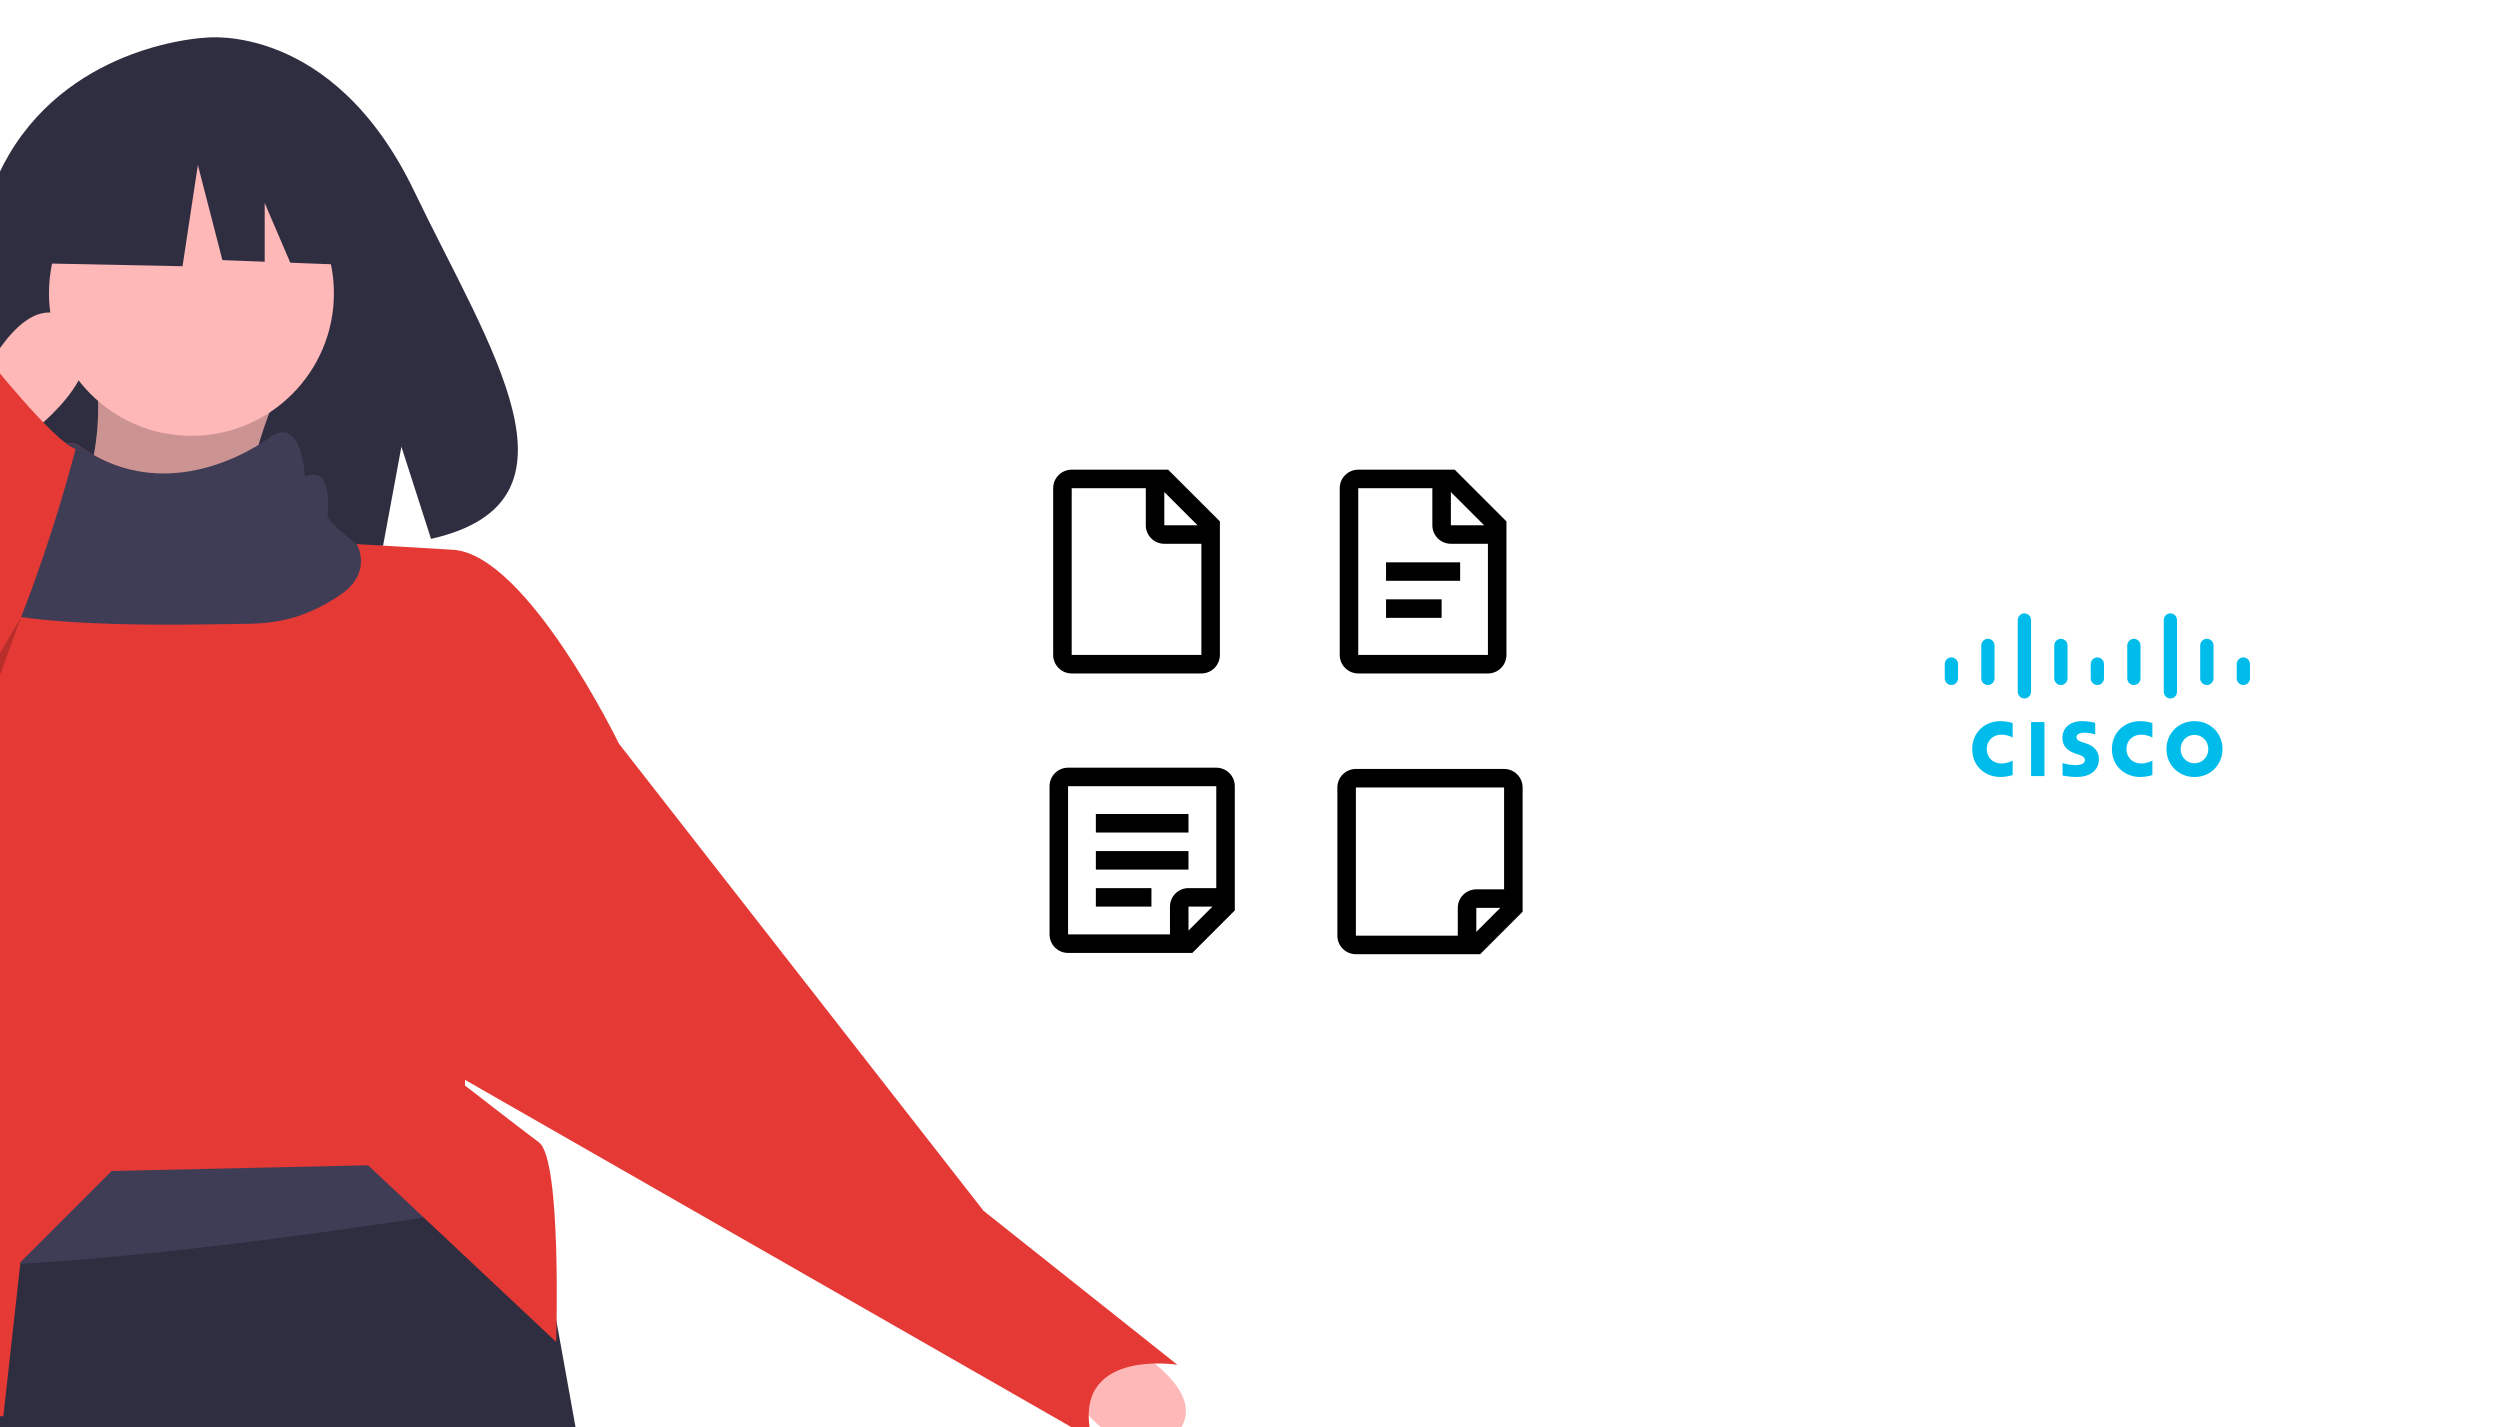 <svg width="974" height="556" viewBox="0 0 974 556" fill="none" xmlns="http://www.w3.org/2000/svg">
<g clip-path="url(#clip0)">
<g clip-path="url(#clip1)">
<path d="M876.588 258.74C876.588 257.291 875.43 256.117 874.008 256.117C872.582 256.117 871.424 257.291 871.424 258.74V264.258C871.424 265.714 872.582 266.889 874.008 266.889C875.43 266.889 876.588 265.714 876.588 264.258V258.74ZM862.392 251.498C862.392 250.05 861.237 248.874 859.779 248.874C858.353 248.874 857.198 250.05 857.198 251.498V264.258C857.198 265.714 858.353 266.889 859.779 266.889C861.237 266.889 862.392 265.714 862.392 264.258V251.498V251.498ZM848.166 241.591C848.166 240.142 847.011 238.967 845.586 238.967C844.16 238.967 843.005 240.142 843.005 241.591V269.501C843.005 270.958 844.16 272.132 845.586 272.132C847.011 272.132 848.166 270.958 848.166 269.501V241.591ZM833.937 251.498C833.937 250.05 832.783 248.874 831.357 248.874C829.934 248.874 828.776 250.05 828.776 251.498V264.258C828.776 265.714 829.934 266.889 831.357 266.889C832.783 266.889 833.937 265.714 833.937 264.258V251.498V251.498ZM819.712 258.74C819.712 257.291 818.557 256.117 817.139 256.117C815.714 256.117 814.551 257.291 814.551 258.74V264.258C814.551 265.714 815.714 266.889 817.139 266.889C818.557 266.889 819.712 265.714 819.712 264.258V258.74ZM805.509 251.498C805.509 250.05 804.346 248.874 802.92 248.874C801.495 248.874 800.331 250.05 800.331 251.498V264.258C800.331 265.714 801.495 266.889 802.92 266.889C804.346 266.889 805.509 265.714 805.509 264.258V251.498V251.498ZM791.29 241.591C791.29 240.142 790.127 238.967 788.701 238.967C787.276 238.967 786.112 240.142 786.112 241.591V269.501C786.112 270.958 787.276 272.132 788.701 272.132C790.127 272.132 791.29 270.958 791.29 269.501V241.591ZM777.07 251.498C777.07 250.05 775.908 248.874 774.482 248.874C773.056 248.874 771.893 250.05 771.893 251.498V264.258C771.893 265.714 773.056 266.889 774.482 266.889C775.908 266.889 777.07 265.714 777.07 264.258V251.498ZM762.851 258.74C762.851 257.291 761.689 256.117 760.263 256.117C758.839 256.117 757.674 257.291 757.674 258.74V264.258C757.674 265.714 758.839 266.889 760.263 266.889C761.689 266.889 762.851 265.714 762.851 264.258V258.74ZM816.294 281.618C816.139 281.575 813.75 280.949 811.212 280.949C806.406 280.949 803.512 283.588 803.512 287.519C803.512 290.999 805.933 292.735 808.838 293.668C809.16 293.776 809.635 293.927 809.951 294.034C811.244 294.448 812.276 295.063 812.276 296.128C812.276 297.319 811.083 298.09 808.49 298.09C806.21 298.09 804.025 297.427 803.565 297.309V302.145C803.822 302.201 806.419 302.719 809.193 302.719C813.183 302.719 817.747 300.946 817.747 295.666C817.747 293.105 816.206 290.748 812.822 289.654L811.383 289.188C810.525 288.912 808.993 288.466 808.993 287.186C808.993 286.175 810.128 285.464 812.218 285.464C814.022 285.464 816.217 286.08 816.294 286.105V281.618V281.618ZM860.359 291.834C860.359 294.892 858.056 297.366 854.966 297.366C851.873 297.366 849.576 294.892 849.576 291.834C849.576 288.782 851.873 286.307 854.966 286.307C858.056 286.307 860.359 288.782 860.359 291.834V291.834ZM854.966 280.955C848.611 280.955 844.053 285.831 844.053 291.834C844.053 297.847 848.611 302.719 854.966 302.719C861.321 302.719 865.885 297.847 865.885 291.834C865.885 285.831 861.321 280.955 854.966 280.955V280.955ZM784.138 281.708C783.648 281.561 781.837 280.955 779.384 280.955C773.038 280.955 768.38 285.557 768.38 291.834C768.38 298.606 773.522 302.719 779.384 302.719C781.713 302.719 783.49 302.158 784.138 301.971V296.329C783.914 296.456 782.21 297.445 779.758 297.445C776.284 297.445 774.043 294.958 774.043 291.834C774.043 288.615 776.381 286.228 779.758 286.228C782.251 286.228 783.928 287.239 784.138 287.35V281.708V281.708ZM838.563 281.708C838.069 281.561 836.257 280.955 833.812 280.955C827.457 280.955 822.799 285.557 822.799 291.834C822.799 298.606 827.947 302.719 833.812 302.719C836.128 302.719 837.908 302.158 838.563 301.971V296.329C838.334 296.456 836.628 297.445 834.176 297.445C830.705 297.445 828.467 294.958 828.467 291.834C828.467 288.615 830.805 286.228 834.176 286.228C836.669 286.228 838.35 287.239 838.563 287.35V281.708V281.708ZM796.52 302.345H791.305V281.328H796.52V302.345Z" fill="#00BCEB"/>
</g>
<path d="M3.581 60.1C29.264 16.704 80.075 14.681 80.075 14.681C80.075 14.681 129.588 8.35 161.35 74.442C190.955 136.046 231.813 195.526 167.928 209.947L156.388 174.031L149.242 212.621C140.146 213.275 131.021 213.431 121.908 213.088C53.491 210.879 -11.665 213.734 -9.567 189.184C-6.778 156.547 -21.131 101.856 3.581 60.1Z" fill="#2F2E41"/>
<path d="M109 150.924C100.15 170.499 94.57 193.834 91.238 219.753L20.188 215.312C36.523 192.166 41.947 165.598 35.73 135.382L109 150.924Z" fill="#FFB8B8"/>
<path opacity="0.2" d="M109 150.924C100.15 170.499 94.57 193.834 91.238 219.753L20.188 215.312C36.523 192.166 41.947 165.598 35.73 135.382L109 150.924Z" fill="black"/>
<path d="M438.647 523.639C438.647 523.639 475.419 543.336 456.759 560.153C438.099 576.97 413.45 537.893 413.45 537.893L438.647 523.639Z" fill="#FFB8B8"/>
<path d="M-10.898 466.205L-10.324 493.115L-9.097 551.257L-8.069 600.585L66.388 629.978L227.441 573.834L216.846 514.999L208.288 467.491L204.469 446.22L11.303 419.578L-10.898 466.205Z" fill="#2F2E41"/>
<path d="M-10.897 466.205L-10.32 493.115C58.021 491.361 163.951 474.865 208.29 467.493L204.471 446.223L11.306 419.579L-10.897 466.205Z" fill="#3F3D56"/>
<path d="M74.585 169.797C43.929 169.797 19.078 144.946 19.078 114.29C19.078 83.634 43.929 58.783 74.585 58.783C105.241 58.783 130.092 83.634 130.092 114.29C130.092 144.946 105.241 169.797 74.585 169.797Z" fill="#FFB8B8"/>
<path d="M-31.991 496.179C-31.991 496.179 -38.652 556.127 1.314 551.686L7.974 491.738L43.499 456.213L143.412 453.993L216.682 522.822C216.682 522.822 218.902 451.773 210.021 445.112C201.14 438.451 181.157 422.909 181.157 422.909V411.808L241.105 289.692C241.105 289.692 205.58 216.422 176.717 214.202L138.972 211.981C138.972 211.981 125.65 205.321 125.65 203.1C125.65 200.88 127.87 183.118 116.769 187.558C116.769 187.558 115.77 164.778 104.069 171.727C104.069 171.727 67.234 200.591 29.844 172.993C29.844 172.993 12.415 169.796 14.635 178.677C16.855 187.558 14.635 194.219 10.195 194.219C5.754 194.219 -14.228 200.88 -14.228 205.321C-14.228 206.275 -15.672 215.467 -17.936 229.3V229.322C-26.174 279.745 -45.313 391.825 -45.313 391.825C-45.313 391.825 -65.295 420.689 -31.991 496.179Z" fill="#E53935"/>
<path d="M225.564 278.591L241.106 289.692L383.205 471.756L458.695 531.704C458.695 531.704 416.509 525.043 425.39 560.568L165.616 411.808L225.564 278.591Z" fill="#E53935"/>
<path d="M-17.936 229.299V229.321C-14.983 246.684 81.245 243.065 94.566 243.065C107.888 243.065 118.989 240.845 132.311 231.963C145.633 223.082 138.972 211.981 138.972 211.981C138.972 211.981 127.629 203.341 127.629 201.121C127.629 198.901 129.849 181.138 118.748 185.579C118.748 185.579 117.749 162.799 106.048 169.748C106.048 169.748 67.234 200.591 29.845 172.992C29.845 172.992 12.415 169.795 14.636 178.676C16.856 187.558 14.636 194.218 10.195 194.218C5.755 194.218 -14.228 200.879 -14.228 205.32C-14.228 206.275 -15.671 215.467 -17.936 229.299Z" fill="#3F3D56"/>
<path d="M-6.454 146.483C-6.454 146.483 11.308 108.738 29.07 126.501C46.833 144.263 9.088 170.906 9.088 170.906L-6.454 146.483Z" fill="#FFB8B8"/>
<path d="M-6.454 137.602C-6.454 137.602 20.974 172.264 29.462 174.915C29.462 174.915 4.647 273.039 -26.437 299.683L-44.199 390.715C-44.199 390.715 -119.689 359.631 -101.927 308.564C-101.749 308.053 -101.573 307.546 -101.397 307.041C-86.566 264.514 -66.098 224.167 -40.54 187.081L-6.454 137.602Z" fill="#E53935"/>
<path opacity="0.2" d="M8.202 240.409L-46.42 390.716L-26.437 299.684L8.202 240.409Z" fill="black"/>
<path d="M14.938 55.917L65.137 29.623L134.459 40.38L148.802 103.727L113.099 102.354L103.124 79.081V101.97L86.651 101.336L77.089 64.284L71.113 103.727L12.547 102.532L14.938 55.917Z" fill="#2F2E41"/>
<path fill-rule="evenodd" clip-rule="evenodd" d="M417.531 182.987H455.113L475.271 203.145V255.161C475.271 259.148 472.04 262.379 468.054 262.379H417.531C413.545 262.379 410.314 259.148 410.314 255.161V190.205C410.314 186.218 413.545 182.987 417.531 182.987ZM446.401 190.204H417.532V255.161H468.054V211.857H453.618C449.632 211.857 446.401 208.625 446.401 204.639V190.204ZM453.618 191.699V204.639H466.559L453.618 191.699Z" fill="black"/>
<path fill-rule="evenodd" clip-rule="evenodd" d="M529.173 182.987H566.755L586.913 203.145V255.161C586.913 259.148 583.681 262.379 579.695 262.379H529.173C525.187 262.379 521.956 259.148 521.956 255.161V190.205C521.956 186.218 525.187 182.987 529.173 182.987ZM558.043 190.204H529.173V255.161H579.695V211.857H565.26C561.274 211.857 558.043 208.625 558.043 204.639V190.204ZM565.26 191.699V204.639H578.2L565.26 191.699ZM539.999 240.727V233.509H561.651V240.727H539.999ZM539.999 219.074V226.292H568.869V219.074H539.999Z" fill="black"/>
<path fill-rule="evenodd" clip-rule="evenodd" d="M528.255 371.756C524.269 371.756 521.038 368.525 521.038 364.539V306.799C521.038 302.813 524.269 299.582 528.255 299.582H585.995C589.981 299.582 593.212 302.813 593.212 306.799V355.207L576.663 371.756H528.255ZM585.994 306.799H528.255V364.539H567.951V353.713C567.951 349.727 571.182 346.495 575.168 346.495H585.994V306.799ZM584.5 353.713H575.168V363.044L584.5 353.713Z" fill="black"/>
<path fill-rule="evenodd" clip-rule="evenodd" d="M408.904 364.047C408.904 368.033 412.135 371.265 416.121 371.265H464.529L481.078 354.716V306.308C481.078 302.321 477.847 299.09 473.861 299.09H416.121C412.135 299.09 408.904 302.321 408.904 306.308V364.047ZM416.121 306.307H473.861V346.004H463.035C459.049 346.004 455.817 349.235 455.817 353.221V364.047H416.121V306.307ZM463.035 353.221H472.366L463.035 362.552V353.221ZM426.947 346.004V353.221H448.6V346.004H426.947ZM426.947 338.786V331.569H463.034V338.786H426.947ZM426.947 317.134V324.351H463.034V317.134H426.947Z" fill="black"/>
</g>
<defs>
<clipPath id="clip0">
<rect width="973.836" height="555.517" fill="white" transform="translate(0 0.483)"/>
</clipPath>
<clipPath id="clip1">
<rect width="119.712" height="64.564" fill="white" transform="translate(757.279 238.562)"/>
</clipPath>
</defs>
</svg>

